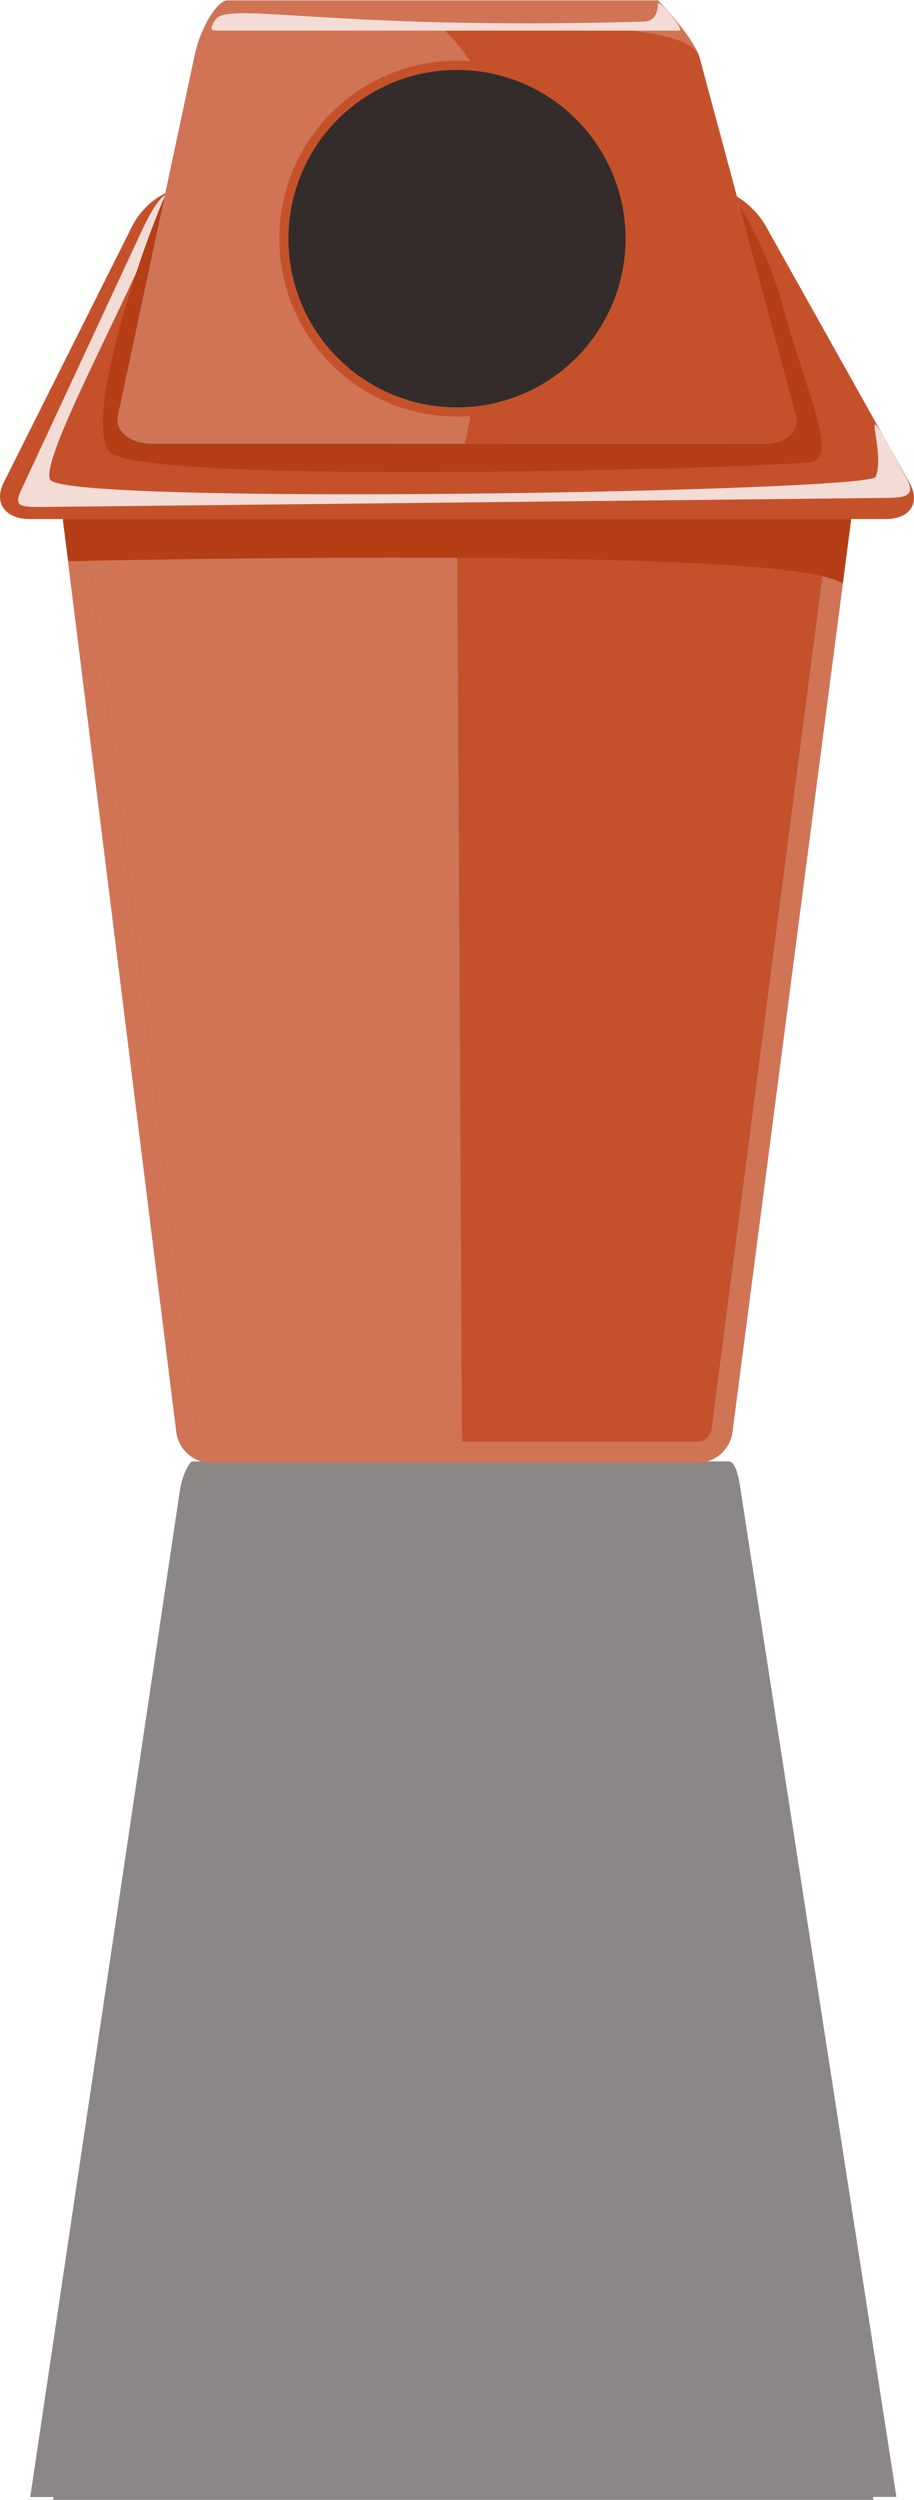 <svg xmlns="http://www.w3.org/2000/svg" viewBox="0 0 276.46 755.42"><defs><style>.cls-1,.cls-8{fill:#332c2a;}.cls-1{fill-opacity:0.57;}.cls-2{fill:#0d74ae;}.cls-3{fill:#176287;}.cls-4{fill:#c5512b;}.cls-5{fill:#d17455;}.cls-6{fill:#b53e14;}.cls-7{fill:#f3dcd5;}</style></defs><title>plasticbin</title><g id="Layer_2" data-name="Layer 2"><g id="background"><path class="cls-1" d="M16.1,755.38l248.08,0-.11-.91h7.07L224,450.13c-.72-5.52-2-8.65-3.54-8.55H58.09c-.43-.1-3.06,3.7-3.75,9.21L9.14,754.51h7.07Z"/><path class="cls-2" d="M63.62,435.62a4.32,4.32,0,0,1-3.92-3.52L25.44,157c0-.17-.07-.55.51-1.2,1-1.18,3.69-2.57,7.69-2.57H242.87c4,0,6.62,1.38,7.66,2.56.55.63.51,1,.48,1.17L215.19,432.07a4.4,4.4,0,0,1-4,3.55Z"/><path class="cls-2" d="M63.62,435.62a4.32,4.32,0,0,1-3.92-3.52L25.44,157c0-.17-.07-.55.51-1.2,1-1.18,3.69-2.57,7.69-2.57H242.87c4,0,6.62,1.38,7.66,2.56.55.63.51,1,.48,1.17L215.19,432.07a4.4,4.4,0,0,1-4,3.55Z"/><path class="cls-3" d="M242.87,146.81H33.64c-8.74,0-15.28,4.92-14.53,10.94L53.37,432.89A10.67,10.67,0,0,0,63.62,442H211.21a10.74,10.74,0,0,0,10.3-9.11l35.83-275.14C258.12,151.73,251.61,146.81,242.87,146.81ZM251,156.92,215.19,432.07a4.4,4.4,0,0,1-4,3.55H63.62a4.32,4.32,0,0,1-3.92-3.52L25.44,157c0-.17-.07-.55.51-1.2,1-1.18,3.69-2.57,7.69-2.57H242.87c4,0,6.62,1.38,7.66,2.56C251.08,156.38,251,156.76,251,156.92Z"/><path class="cls-4" d="M138.23,153.19H242.87c4,0,6.62,1.38,7.66,2.56.55.63.51,1,.48,1.17L215.19,432.07a4.4,4.4,0,0,1-4,3.55H139.75Z"/><path class="cls-5" d="M139.75,435.62H63.62a4.32,4.32,0,0,1-3.92-3.52L25.44,157c0-.17-.07-.55.51-1.2,1-1.18,3.69-2.57,7.69-2.57H138.23"/><path class="cls-5" d="M242.87,146.81H33.64c-8.74,0-15.28,4.92-14.53,10.94L53.37,432.89A10.67,10.67,0,0,0,63.62,442H211.21a10.74,10.74,0,0,0,10.3-9.11l35.83-275.14C258.12,151.73,251.61,146.81,242.87,146.81ZM251,156.92,215.19,432.07a4.4,4.4,0,0,1-4,3.55H63.62a4.32,4.32,0,0,1-3.92-3.52L25.44,157c0-.17-.07-.55.51-1.2,1-1.18,3.69-2.57,7.69-2.57H242.87c4,0,6.62,1.38,7.66,2.56C251.08,156.38,251,156.76,251,156.92Z"/><path id="shade" class="cls-6" d="M242.87,146.81H33.64c-8.74,0-15.28,4.92-14.53,10.94l1.59,11.84s191.46-4.41,228.07,4.55a28.68,28.68,0,0,1,6.16,2.1l2.41-18.49C258.12,151.73,251.61,146.81,242.87,146.81Z"/><path class="cls-4" d="M268,156.83H8.88c-7.3,0-10.81-4.92-7.8-10.93L39.92,68.46c3-6,9.25-10.93,13.86-10.93H217.2c4.61,0,11.14,4.92,14.51,10.93l43.41,77.44C278.49,151.91,275.27,156.83,268,156.83Z"/><path class="cls-7" d="M12.5,153.19l254.19-2.73c7.31,0,10.66-.37,7.29-6.38l-5.58-10.17c-8.09-14.43-.49,2.56-3.53,10.17-1.82,4.55-244.43,8.71-249.64.91C11.59,139.52,39.83,88.5,48,66.64,52,56.15,61.7,58.44,69.1,57.53H53.78c-4.61,0-7.29,4.92-10.3,10.93L7,146.81C4,152.83,5.19,153.19,12.5,153.19Z"/><path class="cls-6" d="M215.67,50.24c1.31,2.22,14.58,18.22,21,41.91s16.8,45.84,9.12,47.37c-9.12,1.83-200.44,7.29-212.28-2.73C23,128,49.85,52.06,58.05,43.86S201.09,25.64,215.67,50.24Z"/><path class="cls-2" d="M211.45,16.89l29.26,108.75a5.5,5.5,0,0,1-.91,5c-1.66,2.17-4.94,3.46-8.79,3.46H46c-3.92,0-7.33-1.34-9.14-3.57a5.79,5.79,0,0,1-1.18-5L58.89,16.75C60.8,7.8,65.92.13,68.78.13H199.06"/><path class="cls-5" d="M46,134.06c-3.92,0-7.33-1.34-9.14-3.57a5.79,5.79,0,0,1-1.18-5L58.89,16.75C60.8,7.8,65.92.13,68.78.13H199.06c-1.44-1.46,9.86,9.79,12.39,16.76l29.26,108.75a5.5,5.5,0,0,1-.91,5c-1.66,2.17-4.94,3.46-8.79,3.46Z"/><path class="cls-4" d="M211.45,16.89c-4.89-13.12-76.87-7.65-76.87-7.65,28.55,28.24,16.4,72,6.08,124.82H231c3.85,0,7.13-1.29,8.79-3.46a5.5,5.5,0,0,0,.91-5Z"/><circle class="cls-8" cx="138.23" cy="72.1" r="51.02"/><path class="cls-4" d="M138.23,18.35A53.76,53.76,0,1,0,192,72.1,53.75,53.75,0,0,0,138.23,18.35Zm0,104.77a51,51,0,1,1,51-51A51.07,51.07,0,0,1,138.23,123.12Z"/><path class="cls-7" d="M66.94,9.24l-1.15,0c-1.63-.07-2.73.15-.74-3.17,3.63-6,34,3.19,129.67.46,4.14-.12,4.27-4.24,4.23-5.16-.11-2.39,8.39,7.89,6.55,7.89H66.94Z"/></g></g></svg>
